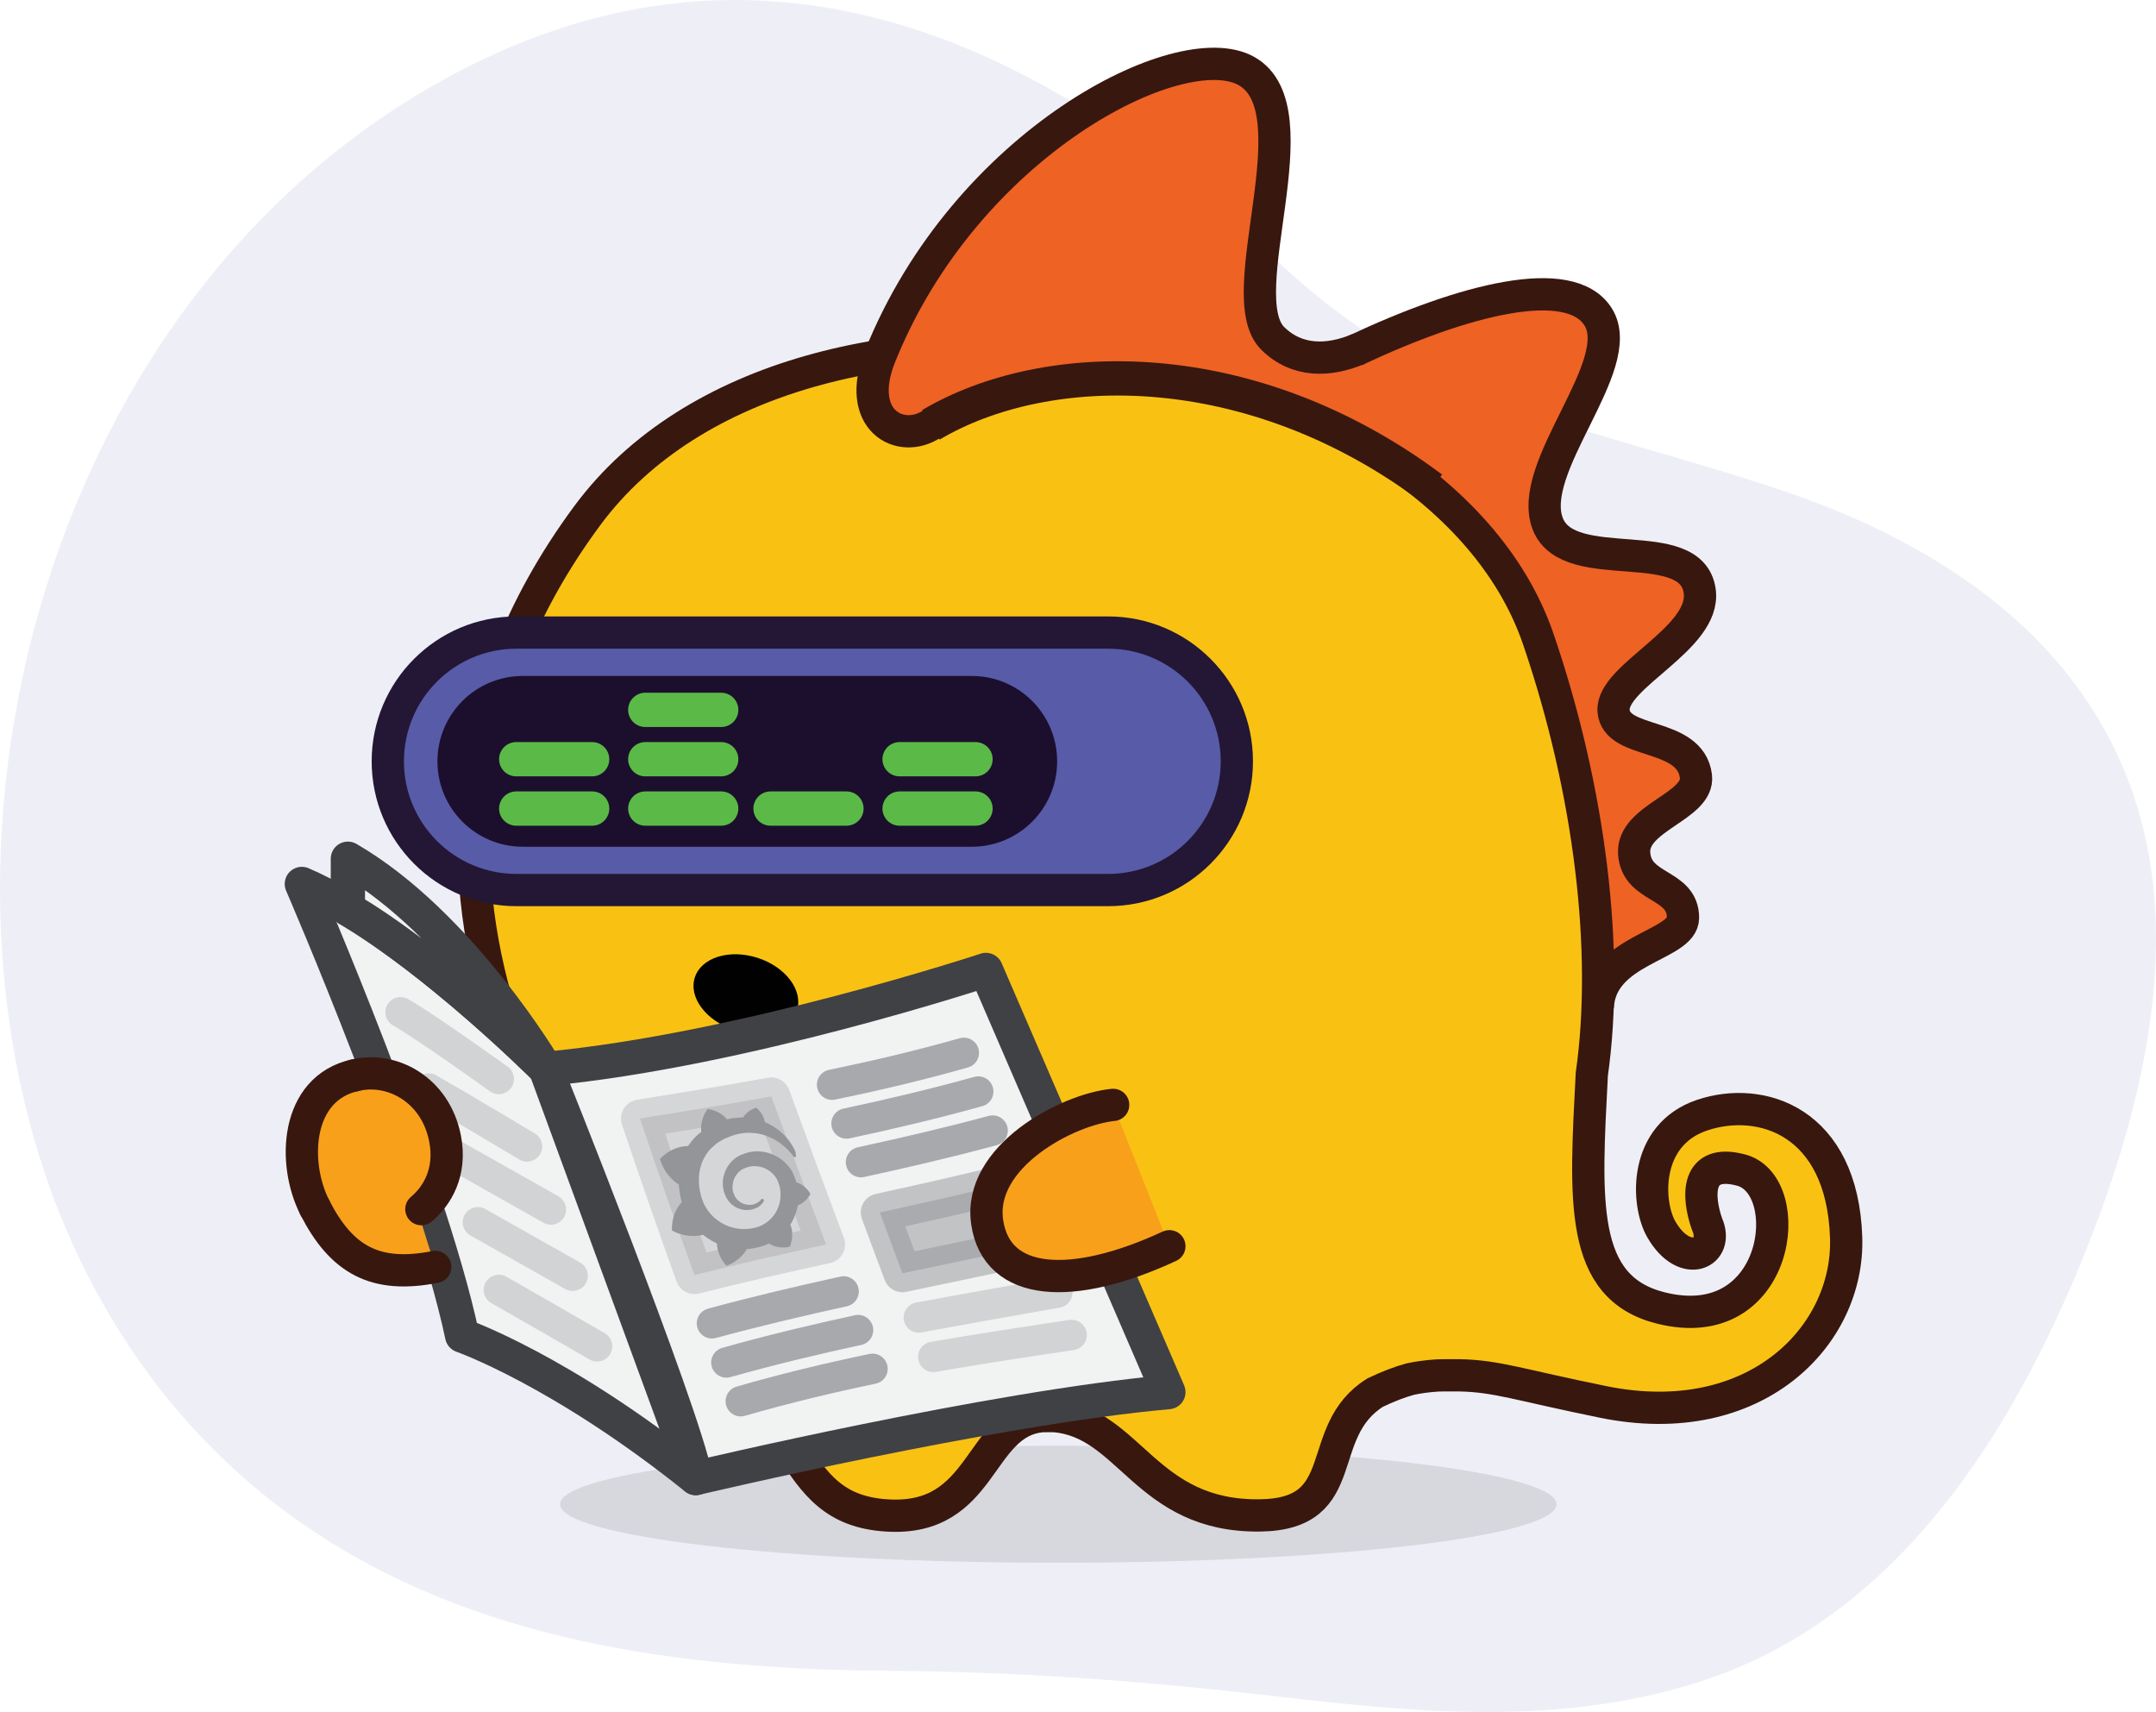 <svg width="568" height="451" viewBox="0 0 568 451" fill="none" xmlns="http://www.w3.org/2000/svg">
<rect x="0" y="0" width="568" height="451" fill="#333333" stroke="none"/>
<g clip-path="url(#clip0_7828_624)">
<rect width="568" height="451" fill="white"/>
<path opacity="0.1" d="M80.135 401.728C124.14 432.09 178.755 439.751 233.708 440.135C267.423 440.368 299.021 442.639 332.096 446.406C369.243 450.632 408.24 455.441 447.057 443.25C493.366 428.707 524.242 388.413 545.747 338.531C561.383 302.266 572.459 261.85 566.241 225.935C556.794 171.378 511.672 143.316 469.266 129.128C416.058 111.319 378.265 108.28 335.633 67.974C282.774 18.016 208.329 -25.602 123.011 17.725C7.26 76.515 -28.712 235.151 23.233 336.22C30.841 351.025 40.108 364.479 50.817 376.17C59.909 386.102 69.722 394.556 80.135 401.74V401.728Z" fill="#585BA8"/>
<path opacity="0.1" d="M278.821 411.677C351.307 411.677 410.068 404.778 410.068 396.267C410.068 387.756 351.307 380.856 278.821 380.856C206.335 380.856 147.574 387.756 147.574 396.267C147.574 404.778 206.335 411.677 278.821 411.677Z" fill="#010101"/>
<path d="M337.389 103.621C370.781 80.34 413.51 75.116 421.026 83.47C427.122 90.241 404.091 127.321 407.826 138.159C411.549 148.997 444.214 141.987 447.792 155.763C449.484 162.313 424.423 178.108 425.098 187.252C425.773 196.397 445.121 193.815 446.541 205.647C447.495 213.605 429.839 215.362 430.508 224.839C431.183 234.321 443.929 232.588 443.376 241.773C442.922 249.225 428.984 244.316 425.255 256.846C421.532 269.377 337.377 103.61 337.377 103.61H337.389V103.621Z" fill="#EE6224"/>
<path d="M486.367 325.987C485.349 295.335 463.959 288.534 448.42 293.77C432.894 299.005 433.755 317.051 437.676 323.846C443.941 334.684 453.138 330.006 449.7 322.415C447.158 315.131 446.681 305.021 458.717 308.238C473.674 312.24 469.02 352.462 437.524 344.556C415.953 339.146 417.646 316.301 419.362 282.99C423.958 250.762 418.984 208.504 405.278 168.393C377.506 87.118 210.22 60.706 154.687 135.879C82.546 233.53 162.099 328.913 174.333 341.094C212.448 370.67 206.265 397.436 233.577 399.211C259.529 400.903 257.394 374.533 274.561 373.055C275.567 373.055 276.58 373.055 277.586 373.032C297.738 374.516 301.624 399.647 332.014 399.205C356.779 398.85 345.755 377.215 362.299 366.842C365.767 365.202 368.774 364.044 371.549 363.288C373.736 362.828 376.162 362.491 378.908 362.322C379.536 362.281 383.353 362.299 384.47 362.299C394.295 362.479 400.194 364.8 422.405 369.321C462.423 377.453 487.228 351.915 486.367 325.981V325.987Z" fill="#F9C213" stroke="#38170F" stroke-width="8.5" stroke-miterlimit="10"/>
<path d="M377.135 124.372C320.246 84.069 254.038 106.082 245.574 111.672C237.11 117.263 225.12 110.619 231.857 93.836C254.434 37.622 312.69 9.03 328.373 18.71C345.907 29.536 323.853 77.827 335.308 89.147C344.505 98.228 350.77 91.294 366.414 86.047C380.538 81.305 377.135 124.372 377.135 124.372Z" fill="#EE6224"/>
<path d="M291.938 234.466H136.078C117.351 234.466 102.168 219.283 102.168 200.557V200.545C102.168 181.819 117.351 166.635 136.078 166.635H291.938C310.664 166.635 325.848 181.819 325.848 200.545V200.557C325.848 219.283 310.664 234.466 291.938 234.466Z" fill="#585BA8" stroke="#231735" stroke-width="8.5" stroke-miterlimit="10"/>
<path d="M256.01 223.058H137.736C125.316 223.058 115.24 212.988 115.24 200.562C115.24 188.136 125.31 178.066 137.736 178.066H256.01C268.436 178.066 278.506 188.136 278.506 200.562C278.506 212.988 268.436 223.058 256.01 223.058Z" fill="#1C0F2D"/>
<path d="M356.973 92.353C385.647 78.856 413.617 71.701 421.028 83.469C429.039 96.198 401.732 123.232 407.829 138.159C413.524 152.115 445.7 140.137 447.794 155.763C449.464 168.27 424.426 178.107 425.1 187.252C425.775 196.397 445.368 192.668 446.794 204.513C447.748 212.471 429.842 215.362 430.522 224.844C431.197 234.327 443.39 232.582 443.39 241.779C443.39 249.26 421.534 249.906 420.918 265.473" stroke="#38170F" stroke-width="8.5" stroke-miterlimit="10"/>
<path d="M245.574 111.672C237.11 117.263 225.12 110.619 231.857 93.836C254.434 37.622 310.968 8.925 328.373 18.71C346.64 28.978 323.853 77.827 335.308 89.147C341.707 95.477 350.119 95.203 357.821 91.963" stroke="#38170F" stroke-width="8.5" stroke-miterlimit="10"/>
<path d="M245.236 111.922C275.667 93.882 329.473 92.928 377.205 128.624" stroke="#38170F" stroke-width="9.03" stroke-miterlimit="10"/>
<path d="M136 213H156" stroke="#5BBA47" stroke-width="9.03" stroke-linecap="round" stroke-linejoin="round"/>
<path d="M136 200H156" stroke="#5BBA47" stroke-width="9.03" stroke-linecap="round" stroke-linejoin="round"/>
<path d="M237 213H257" stroke="#5BBA47" stroke-width="9.03" stroke-linecap="round" stroke-linejoin="round"/>
<path d="M237 200H257" stroke="#5BBA47" stroke-width="9.03" stroke-linecap="round" stroke-linejoin="round"/>
<path d="M203 213H223" stroke="#5BBA47" stroke-width="9.03" stroke-linecap="round" stroke-linejoin="round"/>
<path d="M170 213H190" stroke="#5BBA47" stroke-width="9.03" stroke-linecap="round" stroke-linejoin="round"/>
<path d="M170 200H190" stroke="#5BBA47" stroke-width="9.03" stroke-linecap="round" stroke-linejoin="round"/>
<path d="M170 187H190" stroke="#5BBA47" stroke-width="9.03" stroke-linecap="round" stroke-linejoin="round"/>
<path d="M209.959 266.131C211.642 260.881 206.981 254.694 199.55 252.312C192.118 249.931 184.729 252.256 183.047 257.506C181.364 262.757 186.025 268.944 193.456 271.325C200.888 273.707 208.277 271.382 209.959 266.131Z" fill="#010101"/>
<path d="M259.739 255.519C259.739 255.519 195.544 276.759 143.774 281.576C143.774 281.576 179.307 370.123 183.292 389.361C183.292 389.361 261.461 370.832 307.808 366.719L259.739 255.514V255.519Z" fill="#F1F2F2" stroke="#404145" stroke-width="9.03" stroke-linecap="round" stroke-linejoin="round"/>
<path d="M143.775 281.576C143.775 281.576 106.462 244.368 79.522 232.861C79.522 232.861 112.739 309.529 121.756 351.839C121.756 351.839 147.771 360.92 183.293 389.361L143.775 281.576Z" fill="#F1F2F2" stroke="#404145" stroke-width="9.03" stroke-linecap="round" stroke-linejoin="round"/>
<path d="M143.775 281.576C143.775 281.576 121.314 243.414 91.651 226.217V239.504C91.651 239.504 112.757 251.133 143.775 281.576Z" fill="#F1F2F2" stroke="#404145" stroke-width="9.03" stroke-linecap="round" stroke-linejoin="round"/>
<path d="M253.923 277.347C242.364 280.64 230.788 283.362 219.211 285.742" stroke="#A7A9AC" stroke-width="8" stroke-linecap="round" stroke-linejoin="round"/>
<path d="M257.722 287.539C246.169 290.756 234.592 293.49 223.016 295.963" stroke="#A7A9AC" stroke-width="8" stroke-linecap="round" stroke-linejoin="round"/>
<path d="M261.519 297.825C249.972 300.925 238.401 303.625 226.824 306.144" stroke="#A7A9AC" stroke-width="8" stroke-linecap="round" stroke-linejoin="round"/>
<path d="M222.252 340.204C210.675 342.746 199.104 345.469 187.562 348.604" stroke="#A7A9AC" stroke-width="8" stroke-linecap="round" stroke-linejoin="round"/>
<path d="M226.062 350.385C214.486 352.886 202.909 355.655 191.361 358.919" stroke="#A7A9AC" stroke-width="8" stroke-linecap="round" stroke-linejoin="round"/>
<path d="M229.867 360.588C218.29 363.003 206.714 365.778 195.154 369.123" stroke="#A7A9AC" stroke-width="8" stroke-linecap="round" stroke-linejoin="round"/>
<path d="M278.54 340.507C266.416 342.677 254.246 344.783 242.059 347.081" stroke="#D1D3D4" stroke-width="8" stroke-linecap="round" stroke-linejoin="round"/>
<path d="M282.321 351.676C270.209 353.485 258.045 355.324 245.863 357.447" stroke="#D1D3D4" stroke-width="8" stroke-linecap="round" stroke-linejoin="round"/>
<path opacity="0.5" d="M237.742 335.405C249.313 332.973 260.878 330.605 272.402 328.086C270.424 322.455 268.441 316.893 266.463 311.402C254.927 314.281 243.356 316.876 231.779 319.401C233.769 324.724 235.758 330.052 237.742 335.41V335.405Z" fill="#939598" stroke="#939598" stroke-width="10" stroke-linecap="round" stroke-linejoin="round"/>
<path opacity="0.3" d="M182.949 335.899C194.479 332.979 206.05 330.367 217.627 327.831C212.822 314.962 208.017 302.024 203.211 288.831C191.646 290.936 180.099 292.804 168.604 294.654C173.38 308.906 178.162 322.589 182.949 335.899Z" fill="#939598" stroke="#939598" stroke-width="10" stroke-linecap="round" stroke-linejoin="round"/>
<path d="M131.406 284.24C131.406 284.24 111.993 270.296 105.524 266.654" stroke="#D1D3D4" stroke-width="8" stroke-linecap="round" stroke-linejoin="round"/>
<path d="M138.843 302.013C138.843 302.013 119.43 290.395 112.961 286.753" stroke="#D1D3D4" stroke-width="8" stroke-linecap="round" stroke-linejoin="round"/>
<path d="M150.866 336.074C150.866 336.074 132.372 325.614 125.897 321.978" stroke="#D1D3D4" stroke-width="8" stroke-linecap="round" stroke-linejoin="round"/>
<path d="M145.135 318.621C145.135 318.621 126.642 308.162 120.167 304.526" stroke="#D1D3D4" stroke-width="8" stroke-linecap="round" stroke-linejoin="round"/>
<path d="M157.294 354.66C157.294 354.66 137.881 343.444 131.412 339.802" stroke="#D1D3D4" stroke-width="8" stroke-linecap="round" stroke-linejoin="round"/>
<path d="M293.266 291.058C281.09 292.262 257.576 304.741 260.066 321.908C262.55 339.075 282.603 340.122 308.077 328.295" fill="#F9A01B"/>
<path d="M293.266 291.058C281.09 292.262 257.576 304.741 260.066 321.908C262.55 339.075 282.603 340.122 308.077 328.295" stroke="#38170F" stroke-width="8.5" stroke-miterlimit="10" stroke-linecap="round"/>
<path d="M93.569 283.24C77.804 286.69 76.972 306.446 82.958 318.133C89.945 331.769 98.752 336.894 114.663 333.747L109.875 318.447" fill="#F9A01B"/>
<path d="M93.213 283.333C102.981 280.779 114.703 286.87 117.251 299.919C119.799 312.967 110.264 320.314 105.977 321.298L96.029 325.725L84.981 303.816L93.213 283.333Z" fill="#F9A01B"/>
<path d="M93.569 283.24C77.804 286.69 76.972 306.446 82.958 318.133" stroke="#38170F" stroke-width="8.5" stroke-miterlimit="10" stroke-linecap="round"/>
<path d="M93.215 283.333C102.982 280.779 114.704 286.87 117.252 299.919C119.003 308.889 115.048 315.166 111.01 318.529" stroke="#38170F" stroke-width="8.5" stroke-miterlimit="10" stroke-linecap="round"/>
<path d="M82.959 318.133C89.946 331.769 98.753 336.894 114.664 333.747" stroke="#38170F" stroke-width="8.5" stroke-miterlimit="10" stroke-linecap="round"/>
<path d="M209.248 302.719C208.935 302.064 208.529 301.402 207.987 300.65C207.444 299.897 206.762 299.149 205.921 298.372C205.096 297.637 204.075 296.884 202.919 296.28C202.48 296.019 201.999 295.778 201.492 295.594C201.154 293.195 199.199 291.799 199.199 291.799C197.086 292.515 196.11 293.793 195.765 294.372C195.668 294.365 195.565 294.354 195.483 294.389C195.103 294.399 194.662 294.384 194.26 294.451C193.838 294.476 193.432 294.544 193.01 294.569C192.604 294.637 192.162 294.724 191.714 294.807C191.632 294.842 191.59 294.857 191.492 294.85C189.424 292.328 186.38 292.161 186.38 292.161C184.273 295.169 184.736 298.003 184.736 298.003C184.736 298.003 184.751 298.045 184.764 298.185C184.614 298.293 184.47 298.405 184.32 298.513C184.149 298.682 183.932 298.867 183.745 298.994C183.574 299.163 183.357 299.348 183.186 299.517C182.859 299.893 182.486 300.289 182.159 300.67C181.848 301.092 181.536 301.51 181.265 301.913C181.208 301.886 181.167 301.906 181.167 301.906C176.6 302.016 173.849 305.337 173.849 305.337C175.233 309.746 178.226 311.697 178.839 312.029C178.857 312.315 178.89 312.639 178.913 312.925C179.011 314.009 179.207 315.096 179.464 316.213C179.53 316.381 179.538 316.522 179.608 316.689C176.6 319.966 177.041 324.179 177.041 324.179C181.525 326.494 185.214 325.278 185.214 325.278C186.004 325.93 186.842 326.467 187.726 326.984C188.089 327.176 188.457 327.368 188.862 327.546C189.045 331.229 191.414 333.428 191.414 333.428C194.887 332.153 196.461 329.607 196.763 329.044C197.143 329.034 197.55 328.966 197.914 328.914C199.065 328.783 200.188 328.471 201.295 328.116C201.543 328.015 201.831 327.894 202.079 327.793L202.202 327.743L202.285 327.708L202.45 327.642L202.615 327.576C205.168 329.266 208.089 328.411 208.089 328.411C209.255 325.448 208.478 323.277 208.292 322.816L208.277 322.774L208.242 322.69L208.207 322.607C208.503 322.142 208.78 321.641 209.016 321.154C209.498 320.078 209.904 318.938 210.129 317.821C210.136 317.722 210.187 317.603 210.194 317.504C212.513 316.702 213.502 314.492 213.502 314.492C212.171 312.256 210.338 311.638 209.949 311.507L209.892 311.48L209.851 311.495C209.851 311.495 209.809 311.511 209.794 311.469C209.744 311.343 209.719 311.16 209.669 311.034C209.569 310.783 209.51 310.516 209.389 310.223L209.304 310.014L209.269 309.93L209.254 309.888L209.219 309.804L209.153 309.637L209.068 309.427L208.983 309.218L208.898 309.009L208.812 308.8L208.686 308.606C208.544 308.37 208.383 308.097 208.199 307.876C207.53 306.93 206.772 306.117 205.883 305.455C204.995 304.792 204.014 304.268 203 303.901C201.987 303.533 200.961 303.368 199.928 303.302C198.911 303.278 197.884 303.358 196.941 303.642C196.472 303.787 195.999 303.931 195.545 304.113L195.38 304.179L195.338 304.195C195.338 304.195 195.256 304.23 195.297 304.21L195.214 304.245L195.049 304.311L194.884 304.377C194.652 304.52 194.446 304.605 194.218 304.747C193.376 305.288 192.687 305.96 192.089 306.739C191.532 307.502 191.089 308.319 190.824 309.21C190.54 310.06 190.413 310.939 190.426 311.813C190.44 312.688 190.576 313.508 190.841 314.277L191.061 314.821L191.112 314.947L191.177 315.115L191.278 315.366C191.47 315.728 191.703 316.07 191.921 316.37C192.413 316.996 192.954 317.509 193.568 317.845C194.16 318.238 194.821 318.455 195.467 318.631C196.097 318.764 196.734 318.794 197.336 318.745C197.938 318.695 198.452 318.531 198.947 318.329L199.112 318.263L199.194 318.228L199.277 318.193L199.442 318.127L199.483 318.112L199.525 318.097L199.607 318.062C199.69 318.027 199.731 318.011 199.757 317.954C199.799 317.938 199.866 317.861 199.907 317.846C200.015 317.753 200.098 317.718 200.202 317.626C200.373 317.457 200.549 317.292 200.72 317.123C200.891 316.954 201.006 316.762 201.12 316.566C201.147 316.509 201.168 316.448 201.209 316.432C201.324 316.241 201.264 315.97 201.03 315.873C200.841 315.755 200.615 315.8 200.5 315.991C200.474 316.048 200.433 316.068 200.411 316.125C200.322 316.259 200.173 316.367 200.023 316.479C199.873 316.587 199.728 316.699 199.579 316.807C199.496 316.842 199.429 316.914 199.346 316.949L199.223 317L199.099 317.05L198.975 317.101L198.81 317.167L198.768 317.182L198.686 317.217L198.562 317.267C198.176 317.377 197.713 317.422 197.272 317.406C196.835 317.389 196.359 317.29 195.914 317.132C195.468 316.975 195.024 316.715 194.667 316.423C194.295 316.089 193.959 315.736 193.676 315.269C193.533 315.033 193.448 314.823 193.348 314.572L193.262 314.363L193.247 314.321L193.232 314.279L193.197 314.195C193.147 314.069 193.138 313.928 193.088 313.803C192.85 312.727 192.98 311.505 193.462 310.428C193.582 310.134 193.723 309.88 193.879 309.674C194.02 309.42 194.217 309.194 194.414 308.967C194.611 308.741 194.824 308.556 195.082 308.351C195.294 308.167 195.567 308.004 195.856 307.888L196.269 307.722L196.351 307.686L196.475 307.636L196.557 307.601L196.599 307.586L196.722 307.535C197.027 307.461 197.376 307.367 197.68 307.288C198.307 307.177 198.97 307.15 199.642 307.268C200.95 307.415 202.245 308.011 203.279 308.904C203.804 309.375 204.246 309.875 204.58 310.469C204.687 310.621 204.757 310.788 204.807 310.914L204.858 311.04L204.908 311.166L204.958 311.291L205.008 311.417L205.043 311.5L205.094 311.626L205.209 311.92C205.275 312.088 205.304 312.27 205.369 312.438C205.435 312.606 205.463 312.788 205.488 312.976C205.513 313.163 205.541 313.346 205.565 313.529C205.619 313.899 205.63 314.284 205.638 314.67C205.642 315.4 205.563 316.164 205.387 316.921C205.015 318.39 204.314 319.75 203.267 320.861C202.765 321.407 202.19 321.888 201.539 322.301C201.225 322.479 200.873 322.671 200.559 322.849L200.477 322.884L200.435 322.9L200.311 322.95L200.146 323.016L200.064 323.051L200.022 323.066C199.857 323.132 199.651 323.218 199.471 323.246C198.713 323.506 197.901 323.642 197.114 323.719C196.328 323.797 195.511 323.791 194.757 323.708C193.192 323.52 191.609 323.045 190.229 322.241C189.54 321.841 188.876 321.379 188.294 320.887C187.694 320.353 187.179 319.783 186.686 319.152C186.194 318.525 185.825 317.844 185.456 317.167L185.406 317.041L185.39 316.999L185.375 316.957L185.36 316.915L185.309 316.789L185.294 316.747L185.279 316.705L185.244 316.622L185.178 316.454L185.163 316.412L185.128 316.328L185.027 316.077C184.877 315.7 184.783 315.349 184.672 314.952C184.563 314.56 184.495 314.148 184.4 313.793C184.331 313.381 184.279 313.015 184.215 312.603C184.134 311.805 184.095 310.992 184.133 310.247C184.188 308.712 184.503 307.217 185.08 305.907C185.227 305.555 185.39 305.245 185.556 304.934C185.723 304.623 185.9 304.355 186.104 304.026C186.285 303.757 186.504 303.469 186.727 303.185C186.816 303.051 186.966 302.943 187.055 302.809C187.122 302.732 187.185 302.66 187.226 302.64C187.293 302.563 187.356 302.491 187.397 302.471C187.636 302.229 187.915 301.968 188.169 301.764C188.236 301.686 188.319 301.656 188.381 301.579C188.448 301.502 188.531 301.471 188.594 301.395C188.744 301.287 188.889 301.175 188.997 301.083C189.064 301.005 189.147 300.975 189.229 300.94C189.312 300.905 189.379 300.832 189.461 300.797C189.544 300.762 189.611 300.689 189.694 300.654L189.802 300.561L189.926 300.511C190.008 300.476 190.076 300.403 190.158 300.368C190.24 300.333 190.308 300.26 190.432 300.209C190.514 300.174 190.622 300.082 190.705 300.051L190.871 299.985L190.994 299.935L191.036 299.92L191.118 299.885L191.407 299.768L191.531 299.718L191.572 299.703L191.614 299.687L191.861 299.586L192.768 299.214C193.403 299.004 193.999 298.808 194.627 298.697C195.867 298.433 197.132 298.356 198.323 298.456C199.514 298.555 200.657 298.769 201.671 299.136C201.727 299.163 201.788 299.185 201.845 299.211C201.902 299.238 201.962 299.26 202.019 299.287C202.136 299.335 202.25 299.389 202.408 299.422C202.525 299.47 202.639 299.524 202.756 299.572C202.874 299.621 202.987 299.674 203.104 299.723C203.57 299.922 204.01 300.183 204.449 300.439C205.272 300.934 206.011 301.46 206.628 302.036C206.684 302.063 206.704 302.105 206.76 302.127C206.816 302.149 206.837 302.195 206.852 302.237C206.928 302.306 207 302.37 207.076 302.438C207.153 302.506 207.224 302.571 207.301 302.639C207.377 302.707 207.448 302.772 207.525 302.84C207.784 303.125 208.024 303.368 208.226 303.626C208.577 304.02 208.867 304.389 209.1 304.731C209.192 304.842 209.366 304.917 209.515 304.805C209.681 304.739 209.754 304.563 209.688 304.395C209.684 303.666 209.503 303.204 209.256 302.718L209.248 302.719Z" fill="#939598"/>
</g>
<defs>
<clipPath id="clip0_7828_624">
<rect width="568" height="451" fill="white"/>
</clipPath>
</defs>
</svg>
